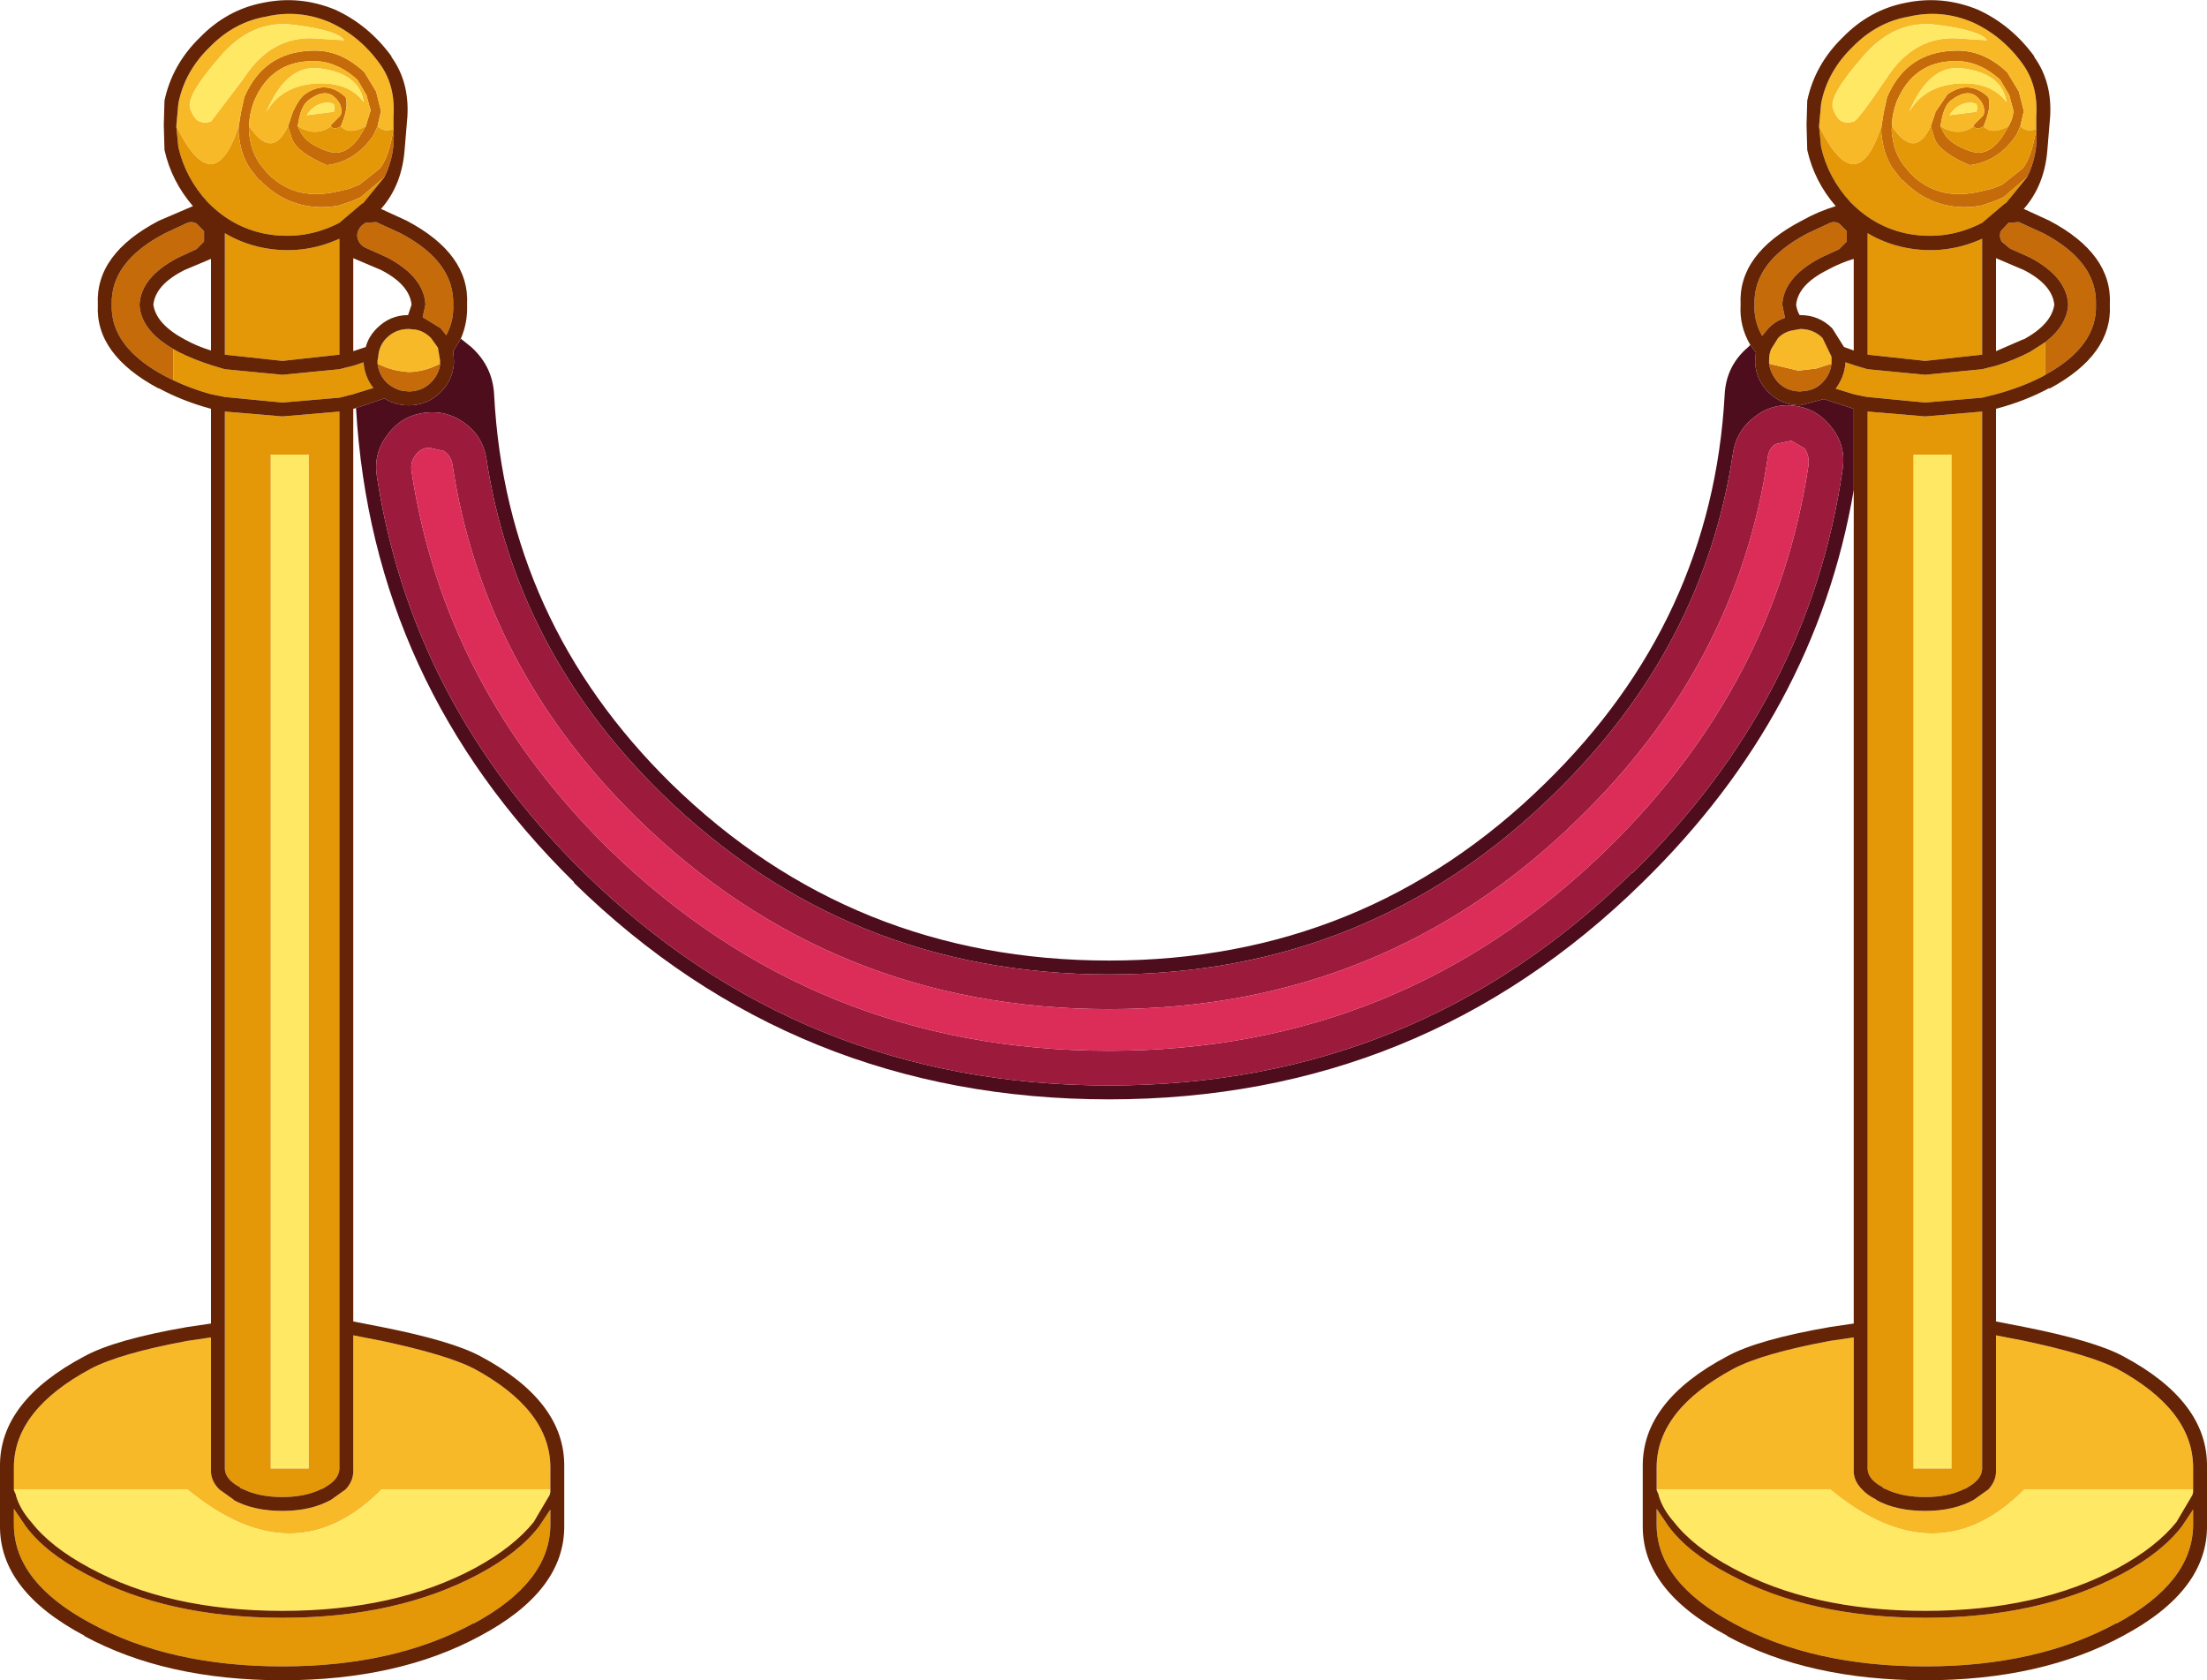<?xml version="1.0" encoding="UTF-8" standalone="no"?>
<svg xmlns:ffdec="https://www.free-decompiler.com/flash" xmlns:xlink="http://www.w3.org/1999/xlink" ffdec:objectType="shape" height="121.05px" width="159.0px" xmlns="http://www.w3.org/2000/svg">
  <g transform="matrix(1.0, 0.0, 0.0, 1.0, 0.0, 121.05)">
    <path d="M135.55 -111.95 L135.7 -112.9 135.95 -114.05 Q137.35 -117.3 140.8 -117.4 142.85 -117.5 144.6 -115.85 L145.45 -114.45 145.8 -113.05 145.55 -111.95 145.25 -111.3 Q143.95 -109.4 141.9 -109.15 139.8 -110.05 139.4 -111.0 L139.1 -111.95 139.45 -113.0 140.3 -114.25 Q141.85 -115.35 143.25 -114.05 143.5 -113.35 142.9 -111.95 142.4 -111.65 142.2 -111.95 L142.15 -112.0 142.9 -112.75 Q143.1 -113.45 142.45 -114.05 141.75 -114.7 140.6 -113.85 140.0 -113.45 139.8 -111.95 L140.05 -111.45 Q140.45 -110.8 141.35 -110.4 142.05 -110.05 142.6 -110.05 143.5 -110.1 144.25 -111.2 L144.7 -111.95 Q145.05 -112.55 145.05 -113.1 L144.75 -114.2 144.1 -115.3 Q142.55 -116.7 140.8 -116.65 137.85 -116.6 136.65 -113.75 136.3 -112.8 136.3 -111.95 136.25 -111.55 136.35 -111.1 136.5 -110.05 137.1 -109.2 L137.6 -108.6 137.9 -108.3 Q139.65 -106.75 142.1 -107.15 L142.4 -107.2 143.5 -107.45 144.25 -107.75 145.7 -108.9 Q146.35 -109.65 146.7 -111.75 146.85 -109.95 146.05 -108.3 L144.35 -106.85 143.8 -106.6 142.8 -106.25 142.15 -106.15 Q139.15 -105.9 137.05 -108.1 L137.05 -108.05 136.95 -108.15 136.3 -109.0 Q135.75 -109.9 135.6 -111.0 135.5 -111.5 135.55 -111.95 M126.4 -99.1 Q126.3 -102.2 130.25 -104.25 L131.75 -104.95 Q132.1 -105.15 132.5 -104.95 L133.05 -104.4 133.05 -103.65 132.5 -103.1 131.2 -102.5 Q128.5 -101.1 128.4 -99.1 L128.6 -98.15 Q127.95 -97.95 127.4 -97.4 L126.95 -96.85 Q126.35 -97.9 126.4 -99.1 M147.35 -96.4 Q148.9 -97.6 149.0 -99.1 148.9 -101.1 146.25 -102.5 L144.8 -103.15 144.2 -103.65 Q144.0 -104.05 144.15 -104.4 L144.7 -105.0 145.45 -105.05 147.2 -104.25 Q151.1 -102.2 151.0 -99.1 151.1 -96.1 147.35 -94.05 L147.35 -96.4 M17.2 -111.95 L17.35 -112.9 17.6 -114.05 Q19.0 -117.3 22.45 -117.4 24.5 -117.5 26.25 -115.85 L27.1 -114.45 27.45 -113.05 27.2 -111.95 26.9 -111.3 Q25.6 -109.4 23.55 -109.15 21.45 -110.05 21.05 -111.0 L20.75 -111.95 21.1 -113.0 Q21.55 -113.95 21.95 -114.25 23.5 -115.35 24.9 -114.05 25.15 -113.35 24.55 -111.95 24.05 -111.65 23.85 -111.95 L23.8 -112.0 24.55 -112.75 Q24.75 -113.45 24.1 -114.05 23.4 -114.7 22.25 -113.85 21.65 -113.45 21.45 -111.95 L21.7 -111.45 Q22.1 -110.8 23.0 -110.4 23.7 -110.05 24.25 -110.05 25.15 -110.1 25.9 -111.2 L26.35 -111.95 26.7 -113.1 26.4 -114.2 25.75 -115.3 Q24.2 -116.7 22.45 -116.65 19.5 -116.6 18.3 -113.75 17.95 -112.8 17.95 -111.95 17.9 -111.55 18.0 -111.1 18.15 -110.05 18.75 -109.2 L19.25 -108.6 19.55 -108.3 Q21.3 -106.75 23.75 -107.15 L24.05 -107.2 25.15 -107.45 25.9 -107.75 27.35 -108.9 Q28.0 -109.65 28.35 -111.75 28.5 -109.95 27.7 -108.3 L26.0 -106.85 25.45 -106.6 24.45 -106.25 23.8 -106.15 Q20.8 -105.9 18.7 -108.1 L18.7 -108.05 18.6 -108.15 17.95 -109.0 Q17.4 -109.9 17.25 -111.0 17.15 -111.5 17.2 -111.95 M12.5 -93.65 L11.9 -93.95 Q7.95 -96.05 8.05 -99.1 7.95 -102.2 11.9 -104.25 L13.4 -104.95 Q13.75 -105.15 14.15 -104.95 L14.7 -104.4 14.7 -103.65 14.15 -103.1 12.85 -102.5 Q10.15 -101.1 10.05 -99.1 10.15 -97.25 12.5 -95.9 L12.5 -93.65 M26.45 -103.15 Q26.05 -103.3 25.85 -103.65 25.65 -104.05 25.8 -104.4 25.95 -104.8 26.35 -105.0 L27.1 -105.05 28.85 -104.25 Q32.75 -102.2 32.65 -99.1 32.7 -98.05 32.25 -97.1 L32.15 -96.9 31.75 -97.4 30.45 -98.2 30.65 -99.1 Q30.55 -101.1 27.9 -102.5 L26.45 -103.15 M31.7 -94.85 L31.7 -94.7 Q31.55 -94.0 31.05 -93.5 30.4 -92.85 29.45 -92.85 L28.95 -92.9 Q28.35 -93.05 27.9 -93.45 L27.85 -93.5 Q27.3 -94.05 27.2 -94.85 28.1 -94.4 29.0 -94.3 L29.4 -94.25 Q30.55 -94.25 31.7 -94.85 M131.95 -94.85 Q131.85 -94.05 131.3 -93.5 L131.25 -93.45 Q130.8 -93.0 130.15 -92.9 L129.7 -92.85 Q128.75 -92.85 128.1 -93.5 127.65 -94.0 127.5 -94.6 L127.45 -94.85 129.55 -94.35 130.85 -94.5 131.95 -94.85" fill="#c66b09" fill-rule="evenodd" stroke="none"/>
    <path d="M133.55 -112.3 Q133.95 -112.5 135.9 -115.4 137.8 -118.35 140.8 -118.3 L143.15 -118.15 Q142.7 -118.85 139.6 -119.25 136.5 -119.7 134.15 -116.9 131.75 -114.15 132.05 -113.25 132.35 -112.4 132.75 -112.3 133.1 -112.15 133.55 -112.3 M145.55 -111.95 L145.8 -113.05 145.45 -114.45 144.6 -115.85 Q142.85 -117.5 140.8 -117.4 137.35 -117.3 135.95 -114.05 L135.7 -112.9 135.55 -111.95 Q133.75 -106.5 131.05 -111.95 L131.2 -113.6 Q131.65 -115.9 133.45 -117.65 135.2 -119.45 137.5 -119.85 139.85 -120.4 142.1 -119.45 144.3 -118.45 145.75 -116.4 146.85 -114.85 146.7 -112.65 L146.7 -111.75 Q146.0 -111.5 145.55 -111.95 M136.3 -111.95 Q136.3 -112.8 136.65 -113.75 137.85 -116.6 140.8 -116.65 142.55 -116.7 144.1 -115.3 L144.75 -114.2 145.05 -113.1 Q145.05 -112.55 144.7 -111.95 143.5 -111.3 142.9 -111.95 143.5 -113.35 143.25 -114.05 141.85 -115.35 140.3 -114.25 L139.45 -113.0 139.1 -111.95 Q137.95 -109.5 136.3 -111.95 M139.8 -111.95 Q140.0 -113.45 140.6 -113.85 141.75 -114.7 142.45 -114.05 143.1 -113.45 142.9 -112.75 L142.15 -112.0 142.2 -111.95 Q141.1 -111.15 139.8 -111.95 M137.55 -113.0 Q138.7 -115.0 141.45 -115.05 143.55 -115.05 144.55 -113.7 144.25 -115.7 141.55 -116.1 139.05 -116.55 137.55 -113.0 M142.4 -113.55 L142.1 -113.65 Q141.05 -113.7 140.45 -112.75 L142.4 -113.0 142.45 -113.3 142.4 -113.55 M12.7 -111.95 L12.85 -113.6 Q13.3 -115.9 15.1 -117.65 16.85 -119.45 19.15 -119.85 21.5 -120.4 23.75 -119.45 25.95 -118.45 27.4 -116.4 28.5 -114.85 28.35 -112.65 L28.35 -111.75 Q27.65 -111.5 27.2 -111.95 L27.45 -113.05 27.1 -114.45 26.25 -115.85 Q24.5 -117.5 22.45 -117.4 19.0 -117.3 17.6 -114.05 L17.35 -112.9 17.2 -111.95 Q15.4 -106.5 12.7 -111.95 M14.4 -112.3 Q14.75 -112.15 15.2 -112.3 L17.55 -115.4 Q19.45 -118.35 22.45 -118.3 L24.8 -118.15 Q24.35 -118.85 21.25 -119.25 18.15 -119.7 15.8 -116.9 13.4 -114.15 13.7 -113.25 14.0 -112.4 14.4 -112.3 M17.95 -111.95 Q17.95 -112.8 18.3 -113.75 19.5 -116.6 22.45 -116.65 24.2 -116.7 25.75 -115.3 L26.4 -114.2 26.7 -113.1 26.35 -111.95 Q25.15 -111.3 24.55 -111.95 25.15 -113.35 24.9 -114.05 23.5 -115.35 21.95 -114.25 21.55 -113.95 21.1 -113.0 L20.75 -111.95 Q19.6 -109.5 17.95 -111.95 M21.45 -111.95 Q21.65 -113.45 22.25 -113.85 23.4 -114.7 24.1 -114.05 24.75 -113.45 24.55 -112.75 L23.8 -112.0 23.85 -111.95 Q22.75 -111.15 21.45 -111.95 M24.1 -113.3 L24.05 -113.55 23.75 -113.65 Q22.7 -113.7 22.1 -112.75 L24.05 -113.0 24.1 -113.3 M26.2 -113.7 Q25.9 -115.7 23.2 -116.1 20.7 -116.55 19.2 -113.0 20.35 -115.0 23.1 -115.05 25.2 -115.05 26.2 -113.7 M27.2 -94.85 L27.2 -95.1 27.25 -95.35 Q27.3 -96.15 27.85 -96.7 28.5 -97.35 29.45 -97.35 L29.95 -97.3 Q30.55 -97.2 31.05 -96.7 L31.55 -96.0 31.7 -95.1 31.7 -94.85 Q30.55 -94.25 29.4 -94.25 L29.0 -94.3 Q28.1 -94.4 27.2 -94.85 M1.0 -13.75 L1.0 -15.4 Q1.05 -19.5 6.55 -22.45 8.65 -23.55 13.5 -24.45 L15.2 -24.7 15.2 -15.2 Q15.15 -14.4 15.8 -13.75 L16.85 -13.0 16.8 -13.0 Q18.25 -12.2 20.35 -12.2 22.4 -12.2 23.85 -13.0 L24.9 -13.75 Q25.5 -14.4 25.45 -15.2 L25.45 -24.85 27.5 -24.45 Q32.2 -23.45 34.15 -22.45 39.6 -19.5 39.65 -15.4 L39.65 -13.75 27.5 -13.75 Q21.2 -7.4 13.5 -13.75 L1.0 -13.75 M127.45 -94.85 L127.45 -95.1 Q127.45 -95.55 127.6 -95.9 L128.1 -96.7 Q128.55 -97.15 129.15 -97.25 L129.7 -97.35 Q130.65 -97.35 131.3 -96.7 L131.95 -95.35 131.95 -95.1 131.95 -94.85 130.85 -94.5 129.55 -94.35 127.45 -94.85 M119.35 -13.75 L119.35 -15.4 Q119.4 -19.5 124.9 -22.45 127.0 -23.55 131.85 -24.45 L133.55 -24.7 133.55 -15.2 Q133.5 -14.4 134.15 -13.75 134.5 -13.35 135.2 -13.0 L135.15 -13.0 Q136.6 -12.2 138.7 -12.2 140.75 -12.2 142.2 -13.0 L143.25 -13.75 Q143.85 -14.4 143.8 -15.2 L143.8 -24.85 145.85 -24.45 Q150.55 -23.45 152.5 -22.45 157.95 -19.5 158.0 -15.4 L158.0 -13.75 145.85 -13.75 Q139.55 -7.4 131.85 -13.75 L119.35 -13.75" fill="#f7b928" fill-rule="evenodd" stroke="none"/>
    <path d="M133.55 -112.3 Q133.1 -112.15 132.75 -112.3 132.35 -112.4 132.05 -113.25 131.75 -114.15 134.15 -116.9 136.5 -119.7 139.6 -119.25 142.7 -118.85 143.15 -118.15 L140.8 -118.3 Q137.8 -118.35 135.9 -115.4 133.95 -112.5 133.55 -112.3 M137.55 -113.0 Q139.05 -116.55 141.55 -116.1 144.25 -115.7 144.55 -113.7 143.55 -115.05 141.45 -115.05 138.7 -115.0 137.55 -113.0 M142.4 -113.55 L142.45 -113.3 142.4 -113.0 140.45 -112.75 Q141.05 -113.7 142.1 -113.65 L142.4 -113.55 M14.4 -112.3 Q14.0 -112.4 13.7 -113.25 13.4 -114.15 15.8 -116.9 18.15 -119.7 21.25 -119.25 24.35 -118.85 24.8 -118.15 L22.45 -118.3 Q19.45 -118.35 17.55 -115.4 L15.2 -112.3 Q14.75 -112.15 14.4 -112.3 M24.1 -113.3 L24.05 -113.0 22.1 -112.75 Q22.7 -113.7 23.75 -113.65 L24.05 -113.55 24.1 -113.3 M26.2 -113.7 Q25.2 -115.05 23.1 -115.05 20.35 -115.0 19.2 -113.0 20.7 -116.55 23.2 -116.1 25.9 -115.7 26.2 -113.7 M22.25 -88.3 L22.25 -15.25 19.5 -15.25 19.5 -88.3 22.25 -88.3 M39.65 -13.75 L39.65 -13.55 39.6 -13.35 38.45 -11.4 Q37.0 -9.6 34.25 -8.1 28.5 -5.0 20.35 -5.0 12.15 -5.0 6.45 -8.1 3.65 -9.6 2.25 -11.4 1.45 -12.3 1.15 -13.3 L1.15 -13.35 1.0 -13.7 1.0 -13.75 13.5 -13.75 Q21.2 -7.4 27.5 -13.75 L39.65 -13.75 M140.6 -88.3 L140.6 -15.25 137.85 -15.25 137.85 -88.3 140.6 -88.3 M158.0 -13.75 L158.0 -13.55 157.95 -13.35 156.8 -11.4 Q155.35 -9.6 152.6 -8.1 146.85 -5.0 138.7 -5.0 130.5 -5.0 124.8 -8.1 122.0 -9.6 120.6 -11.4 119.8 -12.3 119.5 -13.3 L119.5 -13.35 119.35 -13.7 119.35 -13.75 131.85 -13.75 Q139.55 -7.4 145.85 -13.75 L158.0 -13.75" fill="#ffe864" fill-rule="evenodd" stroke="none"/>
    <path d="M135.55 -111.95 Q135.5 -111.5 135.6 -111.0 135.75 -109.9 136.3 -109.0 L136.95 -108.15 137.05 -108.05 137.05 -108.1 Q139.15 -105.9 142.15 -106.15 L142.8 -106.25 143.8 -106.6 144.35 -106.85 146.05 -108.3 144.5 -106.4 144.45 -106.4 142.8 -105.0 Q140.3 -103.7 137.5 -104.2 135.15 -104.65 133.4 -106.4 L133.3 -106.5 Q131.7 -108.25 131.2 -110.45 L131.05 -111.95 Q133.75 -106.5 135.55 -111.95 M146.7 -111.75 Q146.35 -109.65 145.7 -108.9 L144.25 -107.75 143.5 -107.45 142.4 -107.2 142.1 -107.15 Q139.65 -106.75 137.9 -108.3 L137.6 -108.6 137.1 -109.2 Q136.5 -110.05 136.35 -111.1 136.25 -111.55 136.3 -111.95 137.95 -109.5 139.1 -111.95 L139.4 -111.0 Q139.8 -110.05 141.9 -109.15 143.95 -109.4 145.25 -111.3 L145.55 -111.95 Q146.0 -111.5 146.7 -111.75 M144.7 -111.95 L144.25 -111.2 Q143.5 -110.1 142.6 -110.05 142.05 -110.05 141.35 -110.4 140.45 -110.8 140.05 -111.45 L139.8 -111.95 Q141.1 -111.15 142.2 -111.95 142.4 -111.65 142.9 -111.95 143.5 -111.3 144.7 -111.95 M137.3 -103.2 Q140.15 -102.65 142.8 -103.85 L142.8 -95.5 138.7 -95.05 134.55 -95.5 134.55 -104.25 Q135.8 -103.5 137.3 -103.2 M147.35 -96.4 L147.35 -94.05 147.2 -93.95 Q145.65 -93.15 143.8 -92.65 L142.8 -92.4 138.7 -92.05 134.55 -92.45 134.25 -92.5 133.55 -92.65 132.25 -93.05 Q132.85 -93.85 132.95 -94.85 L132.95 -94.95 133.55 -94.75 133.7 -94.7 134.55 -94.45 138.7 -94.05 142.8 -94.45 143.8 -94.7 Q145.1 -95.1 146.25 -95.7 L147.35 -96.4 M12.7 -111.95 Q15.4 -106.5 17.2 -111.95 17.15 -111.5 17.25 -111.0 17.4 -109.9 17.95 -109.0 L18.6 -108.15 18.7 -108.05 18.7 -108.1 Q20.8 -105.9 23.8 -106.15 L24.45 -106.25 25.45 -106.6 26.0 -106.85 27.7 -108.3 26.15 -106.4 26.1 -106.4 24.45 -105.0 Q21.95 -103.7 19.15 -104.2 16.8 -104.65 15.05 -106.4 L14.95 -106.5 Q13.35 -108.25 12.85 -110.45 L12.7 -111.95 M27.2 -111.95 Q27.65 -111.5 28.35 -111.75 28.0 -109.65 27.35 -108.9 L25.9 -107.75 25.15 -107.45 24.05 -107.2 23.75 -107.15 Q21.3 -106.75 19.55 -108.3 L19.25 -108.6 18.75 -109.2 Q18.15 -110.05 18.0 -111.1 17.9 -111.55 17.95 -111.95 19.6 -109.5 20.75 -111.95 L21.05 -111.0 Q21.45 -110.05 23.55 -109.15 25.6 -109.4 26.9 -111.3 L27.2 -111.95 M26.35 -111.95 L25.9 -111.2 Q25.15 -110.1 24.25 -110.05 23.7 -110.05 23.0 -110.4 22.1 -110.8 21.7 -111.45 L21.45 -111.95 Q22.75 -111.15 23.85 -111.95 24.05 -111.65 24.55 -111.95 25.15 -111.3 26.35 -111.95 M12.5 -93.65 L12.5 -95.9 12.85 -95.7 Q13.95 -95.15 15.2 -94.75 L16.2 -94.45 20.35 -94.05 24.45 -94.45 25.45 -94.7 26.2 -94.95 26.2 -94.85 Q26.3 -93.85 26.9 -93.1 L25.6 -92.7 25.45 -92.65 24.45 -92.4 20.35 -92.05 16.2 -92.45 15.2 -92.65 Q13.75 -93.05 12.5 -93.65 M18.95 -103.2 Q21.8 -102.65 24.45 -103.85 L24.45 -95.5 20.35 -95.05 16.2 -95.5 16.2 -104.25 Q17.45 -103.5 18.95 -103.2 M24.45 -91.4 L24.45 -15.2 Q24.4 -14.45 23.4 -13.9 L23.35 -13.85 23.1 -13.75 Q21.95 -13.2 20.35 -13.2 18.7 -13.2 17.55 -13.75 L17.3 -13.85 17.3 -13.9 Q16.25 -14.45 16.2 -15.2 L16.2 -91.4 20.35 -91.05 24.45 -91.4 M22.25 -88.3 L19.5 -88.3 19.5 -15.25 22.25 -15.25 22.25 -88.3 M6.2 -7.65 Q12.05 -4.5 20.35 -4.5 28.6 -4.5 34.5 -7.65 37.4 -9.2 38.85 -11.1 L39.65 -12.3 39.65 -11.25 39.65 -11.15 Q39.6 -7.05 34.15 -4.1 L34.1 -4.1 Q28.4 -1.0 20.35 -1.0 12.25 -1.0 6.55 -4.1 1.05 -7.05 1.0 -11.15 L1.0 -11.25 1.0 -12.35 1.85 -11.1 Q3.25 -9.2 6.2 -7.65 M140.6 -88.3 L137.85 -88.3 137.85 -15.25 140.6 -15.25 140.6 -88.3 M138.7 -91.05 L142.8 -91.4 142.8 -15.2 Q142.75 -14.45 141.75 -13.9 L141.7 -13.85 141.45 -13.75 Q140.3 -13.2 138.7 -13.2 137.05 -13.2 135.9 -13.75 L135.65 -13.85 135.65 -13.9 Q134.6 -14.45 134.55 -15.2 L134.55 -91.4 138.7 -91.05 M119.35 -12.35 L120.2 -11.1 Q121.6 -9.2 124.55 -7.65 130.4 -4.5 138.7 -4.5 146.95 -4.5 152.85 -7.65 155.75 -9.2 157.2 -11.1 L158.0 -12.3 158.0 -11.25 158.0 -11.15 Q157.95 -7.05 152.5 -4.1 L152.45 -4.1 Q146.75 -1.0 138.7 -1.0 130.6 -1.0 124.9 -4.1 119.4 -7.05 119.35 -11.15 L119.35 -11.25 119.35 -12.35" fill="#e49707" fill-rule="evenodd" stroke="none"/>
    <path d="M146.05 -108.3 Q146.85 -109.95 146.7 -111.75 L146.7 -112.65 Q146.85 -114.85 145.75 -116.4 144.3 -118.45 142.1 -119.45 139.85 -120.4 137.5 -119.85 135.2 -119.45 133.45 -117.65 131.65 -115.9 131.2 -113.6 L131.05 -111.95 131.2 -110.45 Q131.7 -108.25 133.3 -106.5 L133.4 -106.4 Q135.15 -104.65 137.5 -104.2 140.3 -103.7 142.8 -105.0 L144.45 -106.4 144.5 -106.4 146.05 -108.3 M126.1 -96.2 Q125.3 -97.55 125.4 -99.1 125.2 -102.75 129.8 -105.15 130.95 -105.8 132.25 -106.2 130.7 -108.0 130.2 -110.25 L130.15 -112.05 130.2 -113.8 Q130.75 -116.4 132.75 -118.35 134.7 -120.35 137.3 -120.85 139.95 -121.4 142.5 -120.35 144.9 -119.25 146.55 -117.0 L146.55 -116.95 Q147.85 -115.15 147.7 -112.65 L147.5 -110.25 Q147.3 -107.7 145.8 -106.0 L147.65 -105.15 Q152.2 -102.75 152.0 -99.1 152.2 -95.5 147.65 -93.05 L147.65 -93.1 Q145.9 -92.15 143.8 -91.6 L143.8 -25.85 145.85 -25.45 Q150.9 -24.45 152.95 -23.35 159.05 -20.1 159.0 -15.4 L159.0 -11.25 159.0 -11.15 Q159.05 -6.45 152.95 -3.2 147.05 0.0 138.7 0.0 130.3 0.0 124.4 -3.2 L124.45 -3.2 Q118.3 -6.45 118.35 -11.15 L118.35 -11.25 118.35 -15.4 Q118.3 -20.1 124.45 -23.35 126.65 -24.55 131.85 -25.45 L133.55 -25.7 133.55 -85.75 133.55 -91.6 131.4 -92.3 129.7 -91.85 Q128.35 -91.85 127.4 -92.8 126.55 -93.65 126.45 -94.85 L126.45 -95.1 126.5 -95.65 126.1 -96.2 M25.65 -91.65 L25.45 -91.6 25.45 -25.85 27.5 -25.45 Q32.55 -24.45 34.6 -23.35 40.7 -20.1 40.65 -15.4 L40.65 -11.25 40.65 -11.15 Q40.7 -6.45 34.6 -3.2 28.7 0.0 20.35 0.0 11.95 0.0 6.05 -3.2 L6.1 -3.2 Q-0.05 -6.45 0.0 -11.15 L0.0 -11.25 0.0 -15.4 Q-0.05 -20.1 6.1 -23.35 8.3 -24.55 13.5 -25.45 L15.2 -25.7 15.2 -91.6 Q13.15 -92.15 11.4 -93.1 L11.45 -93.05 Q6.85 -95.5 7.05 -99.1 6.85 -102.75 11.45 -105.15 L13.9 -106.2 Q12.35 -108.0 11.85 -110.25 L11.8 -112.05 11.85 -113.8 Q12.4 -116.4 14.4 -118.35 16.35 -120.35 18.95 -120.85 21.6 -121.4 24.15 -120.35 26.55 -119.25 28.2 -117.0 L28.2 -116.95 Q29.5 -115.15 29.35 -112.65 L29.15 -110.25 Q28.95 -107.7 27.45 -106.0 L29.3 -105.15 Q33.85 -102.75 33.65 -99.1 33.7 -97.8 33.2 -96.65 L32.65 -95.75 32.7 -95.1 32.7 -94.85 Q32.6 -93.65 31.75 -92.8 30.8 -91.85 29.45 -91.85 28.45 -91.85 27.7 -92.35 L25.65 -91.65 M126.4 -99.1 Q126.35 -97.9 126.95 -96.85 L127.4 -97.4 Q127.95 -97.95 128.6 -98.15 L128.4 -99.1 Q128.5 -101.1 131.2 -102.5 L132.5 -103.1 133.05 -103.65 133.05 -104.4 132.5 -104.95 Q132.1 -105.15 131.75 -104.95 L130.25 -104.25 Q126.3 -102.2 126.4 -99.1 M133.55 -102.4 Q132.55 -102.1 131.65 -101.6 129.55 -100.55 129.4 -99.1 129.45 -98.7 129.65 -98.35 L129.7 -98.35 Q131.05 -98.35 132.0 -97.4 L132.85 -96.05 133.55 -95.8 133.55 -102.4 M137.3 -103.2 Q135.8 -103.5 134.55 -104.25 L134.55 -95.5 138.7 -95.05 142.8 -95.5 142.8 -103.85 Q140.15 -102.65 137.3 -103.2 M145.8 -101.6 L143.8 -102.45 143.8 -95.75 145.75 -96.6 145.8 -96.6 Q147.8 -97.7 148.0 -99.1 147.85 -100.55 145.8 -101.6 M147.35 -94.05 Q151.1 -96.1 151.0 -99.1 151.1 -102.2 147.2 -104.25 L145.45 -105.05 144.7 -105.0 144.15 -104.4 Q144.0 -104.05 144.2 -103.65 L144.8 -103.15 146.25 -102.5 Q148.9 -101.1 149.0 -99.1 148.9 -97.6 147.35 -96.4 L146.25 -95.7 Q145.1 -95.1 143.8 -94.7 L142.8 -94.45 138.7 -94.05 134.55 -94.45 133.7 -94.7 133.55 -94.75 132.95 -94.95 132.95 -94.85 Q132.85 -93.85 132.25 -93.05 L133.55 -92.65 134.25 -92.5 134.55 -92.45 138.7 -92.05 142.8 -92.4 143.8 -92.65 Q145.65 -93.15 147.2 -93.95 L147.35 -94.05 M28.35 -111.75 L28.35 -112.65 Q28.5 -114.85 27.4 -116.4 25.95 -118.45 23.75 -119.45 21.5 -120.4 19.15 -119.85 16.85 -119.45 15.1 -117.65 13.3 -115.9 12.85 -113.6 L12.7 -111.95 12.85 -110.45 Q13.35 -108.25 14.95 -106.5 L15.05 -106.4 Q16.8 -104.65 19.15 -104.2 21.95 -103.7 24.45 -105.0 L26.1 -106.4 26.15 -106.4 27.7 -108.3 Q28.5 -109.95 28.35 -111.75 M13.3 -101.6 Q11.2 -100.55 11.05 -99.1 11.25 -97.7 13.3 -96.6 14.2 -96.1 15.2 -95.8 L15.2 -102.4 13.3 -101.6 M12.5 -95.9 Q10.15 -97.25 10.05 -99.1 10.15 -101.1 12.85 -102.5 L14.15 -103.1 14.7 -103.65 14.7 -104.4 14.15 -104.95 Q13.75 -105.15 13.4 -104.95 L11.9 -104.25 Q7.95 -102.2 8.05 -99.1 7.95 -96.05 11.9 -93.95 L12.5 -93.65 Q13.75 -93.05 15.2 -92.65 L16.2 -92.45 20.35 -92.05 24.45 -92.4 25.45 -92.65 25.6 -92.7 26.9 -93.1 Q26.3 -93.85 26.2 -94.85 L26.2 -94.95 25.45 -94.7 24.45 -94.45 20.35 -94.05 16.2 -94.45 15.2 -94.75 Q13.95 -95.15 12.85 -95.7 L12.5 -95.9 M18.95 -103.2 Q17.45 -103.5 16.2 -104.25 L16.2 -95.5 20.35 -95.05 24.45 -95.5 24.45 -103.85 Q21.8 -102.65 18.95 -103.2 M27.45 -101.6 L25.45 -102.45 25.45 -95.75 26.35 -96.05 Q26.55 -96.8 27.15 -97.4 28.1 -98.35 29.4 -98.35 L29.65 -99.1 Q29.5 -100.55 27.45 -101.6 M26.45 -103.15 L27.9 -102.5 Q30.55 -101.1 30.65 -99.1 L30.45 -98.2 31.75 -97.4 32.15 -96.9 32.25 -97.1 Q32.7 -98.05 32.65 -99.1 32.75 -102.2 28.85 -104.25 L27.1 -105.05 26.35 -105.0 Q25.95 -104.8 25.8 -104.4 25.65 -104.05 25.85 -103.65 26.05 -103.3 26.45 -103.15 M31.7 -94.85 L31.7 -95.1 31.55 -96.0 31.05 -96.7 Q30.55 -97.2 29.95 -97.3 L29.45 -97.35 Q28.5 -97.35 27.85 -96.7 27.3 -96.15 27.25 -95.35 L27.2 -95.1 27.2 -94.85 Q27.3 -94.05 27.85 -93.5 L27.9 -93.45 Q28.35 -93.05 28.95 -92.9 L29.45 -92.85 Q30.4 -92.85 31.05 -93.5 31.55 -94.0 31.7 -94.7 L31.7 -94.85 M24.45 -91.4 L20.35 -91.05 16.2 -91.4 16.2 -15.2 Q16.25 -14.45 17.3 -13.9 L17.3 -13.85 17.55 -13.75 Q18.7 -13.2 20.35 -13.2 21.95 -13.2 23.1 -13.75 L23.35 -13.85 23.4 -13.9 Q24.4 -14.45 24.45 -15.2 L24.45 -91.4 M39.65 -13.75 L39.65 -15.4 Q39.6 -19.5 34.15 -22.45 32.2 -23.45 27.5 -24.45 L25.45 -24.85 25.45 -15.2 Q25.5 -14.4 24.9 -13.75 L23.85 -13.0 Q22.4 -12.2 20.35 -12.2 18.25 -12.2 16.8 -13.0 L16.85 -13.0 15.8 -13.75 Q15.15 -14.4 15.2 -15.2 L15.2 -24.7 13.5 -24.45 Q8.65 -23.55 6.55 -22.45 1.05 -19.5 1.0 -15.4 L1.0 -13.75 1.0 -13.7 1.15 -13.35 1.15 -13.3 Q1.45 -12.3 2.25 -11.4 3.65 -9.6 6.45 -8.1 12.15 -5.0 20.35 -5.0 28.5 -5.0 34.25 -8.1 37.0 -9.6 38.45 -11.4 L39.6 -13.35 39.65 -13.55 39.65 -13.75 M6.2 -7.65 Q3.25 -9.2 1.85 -11.1 L1.0 -12.35 1.0 -11.25 1.0 -11.15 Q1.05 -7.05 6.55 -4.1 12.25 -1.0 20.35 -1.0 28.4 -1.0 34.1 -4.1 L34.15 -4.1 Q39.6 -7.05 39.65 -11.15 L39.65 -11.25 39.65 -12.3 38.85 -11.1 Q37.4 -9.2 34.5 -7.65 28.6 -4.5 20.35 -4.5 12.05 -4.5 6.2 -7.65 M131.95 -94.85 L131.95 -95.1 131.95 -95.35 131.3 -96.7 Q130.65 -97.35 129.7 -97.35 L129.15 -97.25 Q128.55 -97.15 128.1 -96.7 L127.6 -95.9 Q127.45 -95.55 127.45 -95.1 L127.45 -94.85 127.5 -94.6 Q127.65 -94.0 128.1 -93.5 128.75 -92.85 129.7 -92.85 L130.15 -92.9 Q130.8 -93.0 131.25 -93.45 L131.3 -93.5 Q131.85 -94.05 131.95 -94.85 M138.7 -91.05 L134.55 -91.4 134.55 -15.2 Q134.6 -14.45 135.65 -13.9 L135.65 -13.85 135.9 -13.75 Q137.05 -13.2 138.7 -13.2 140.3 -13.2 141.45 -13.75 L141.7 -13.85 141.75 -13.9 Q142.75 -14.45 142.8 -15.2 L142.8 -91.4 138.7 -91.05 M158.0 -13.75 L158.0 -15.4 Q157.95 -19.5 152.5 -22.45 150.55 -23.45 145.85 -24.45 L143.8 -24.85 143.8 -15.2 Q143.85 -14.4 143.25 -13.75 L142.2 -13.0 Q140.75 -12.2 138.7 -12.2 136.6 -12.2 135.15 -13.0 L135.2 -13.0 Q134.5 -13.35 134.15 -13.75 133.5 -14.4 133.55 -15.2 L133.55 -24.7 131.85 -24.45 Q127.0 -23.55 124.9 -22.45 119.4 -19.5 119.35 -15.4 L119.35 -13.75 119.35 -13.7 119.5 -13.35 119.5 -13.3 Q119.8 -12.3 120.6 -11.4 122.0 -9.6 124.8 -8.1 130.5 -5.0 138.7 -5.0 146.85 -5.0 152.6 -8.1 155.35 -9.6 156.8 -11.4 L157.95 -13.35 158.0 -13.55 158.0 -13.75 M119.35 -12.35 L119.35 -11.25 119.35 -11.15 Q119.4 -7.05 124.9 -4.1 130.6 -1.0 138.7 -1.0 146.75 -1.0 152.45 -4.1 L152.5 -4.1 Q157.95 -7.05 158.0 -11.15 L158.0 -11.25 158.0 -12.3 157.2 -11.1 Q155.75 -9.2 152.85 -7.65 146.95 -4.5 138.7 -4.5 130.4 -4.5 124.55 -7.65 121.6 -9.2 120.2 -11.1 L119.35 -12.35" fill="#652405" fill-rule="evenodd" stroke="none"/>
    <path d="M126.1 -96.2 L126.5 -95.65 126.45 -95.1 126.45 -94.85 Q126.55 -93.65 127.4 -92.8 128.35 -91.85 129.7 -91.85 L131.4 -92.3 133.55 -91.6 133.55 -85.75 Q130.8 -69.65 118.3 -57.45 102.4 -41.85 79.9 -41.85 57.3 -41.85 41.35 -57.45 L41.35 -57.5 Q26.8 -71.8 25.65 -91.65 L27.7 -92.35 Q28.45 -91.85 29.45 -91.85 30.8 -91.85 31.75 -92.8 32.6 -93.65 32.7 -94.85 L32.7 -95.1 32.65 -95.75 33.2 -96.65 33.95 -96.05 Q35.5 -94.65 35.6 -92.6 36.45 -76.3 48.35 -64.6 61.4 -51.85 79.9 -51.85 98.3 -51.85 111.3 -64.6 123.35 -76.35 124.25 -92.6 124.35 -94.7 125.95 -96.05 L126.1 -96.2 M47.65 -63.9 Q37.15 -74.2 35.05 -87.95 34.8 -89.6 33.5 -90.55 32.15 -91.55 30.5 -91.3 28.85 -91.05 27.9 -89.7 26.9 -88.4 27.15 -86.75 29.65 -70.4 42.05 -58.2 57.7 -42.85 79.9 -42.85 102.0 -42.85 117.6 -58.2 L117.6 -58.15 Q130.35 -70.6 132.75 -87.25 133.0 -88.9 132.0 -90.2 131.0 -91.55 129.4 -91.8 127.75 -92.05 126.45 -91.05 125.1 -90.05 124.85 -88.4 122.75 -74.4 112.0 -63.9 98.7 -50.85 79.9 -50.85 61.0 -50.85 47.65 -63.9" fill="#4d0d1d" fill-rule="evenodd" stroke="none"/>
    <path d="M47.65 -63.9 Q61.0 -50.85 79.9 -50.85 98.7 -50.85 112.0 -63.9 122.75 -74.4 124.85 -88.4 125.1 -90.05 126.45 -91.05 127.75 -92.05 129.4 -91.8 131.0 -91.55 132.0 -90.2 133.0 -88.9 132.75 -87.25 130.35 -70.6 117.6 -58.15 L117.6 -58.2 Q102.0 -42.85 79.9 -42.85 57.7 -42.85 42.05 -58.2 29.65 -70.4 27.15 -86.75 26.9 -88.4 27.9 -89.7 28.85 -91.05 30.5 -91.3 32.15 -91.55 33.5 -90.55 34.8 -89.6 35.05 -87.95 37.15 -74.2 47.65 -63.9 M32.0 -88.55 L30.9 -88.8 Q30.25 -88.75 29.9 -88.2 29.55 -87.75 29.65 -87.1 32.0 -71.6 43.8 -59.95 58.75 -45.35 79.9 -45.35 100.95 -45.35 115.85 -59.95 127.95 -71.8 130.3 -87.6 130.35 -88.25 130.0 -88.75 L129.05 -89.3 127.9 -89.05 Q127.4 -88.7 127.35 -88.05 125.15 -73.2 113.75 -62.1 99.75 -48.35 79.9 -48.35 59.95 -48.35 45.9 -62.1 34.8 -73.0 32.6 -87.55 32.5 -88.2 32.0 -88.55" fill="#9c1b3c" fill-rule="evenodd" stroke="none"/>
    <path d="M32.0 -88.55 Q32.5 -88.2 32.6 -87.55 34.8 -73.0 45.9 -62.1 59.95 -48.35 79.9 -48.35 99.75 -48.35 113.75 -62.1 125.15 -73.2 127.35 -88.05 127.4 -88.7 127.9 -89.05 L129.05 -89.3 130.0 -88.75 Q130.35 -88.25 130.3 -87.6 127.95 -71.8 115.85 -59.95 100.95 -45.35 79.9 -45.35 58.75 -45.35 43.8 -59.95 32.0 -71.6 29.65 -87.1 29.55 -87.75 29.9 -88.2 30.25 -88.75 30.9 -88.8 L32.0 -88.55" fill="#dc2c58" fill-rule="evenodd" stroke="none"/>
  </g>
</svg>
